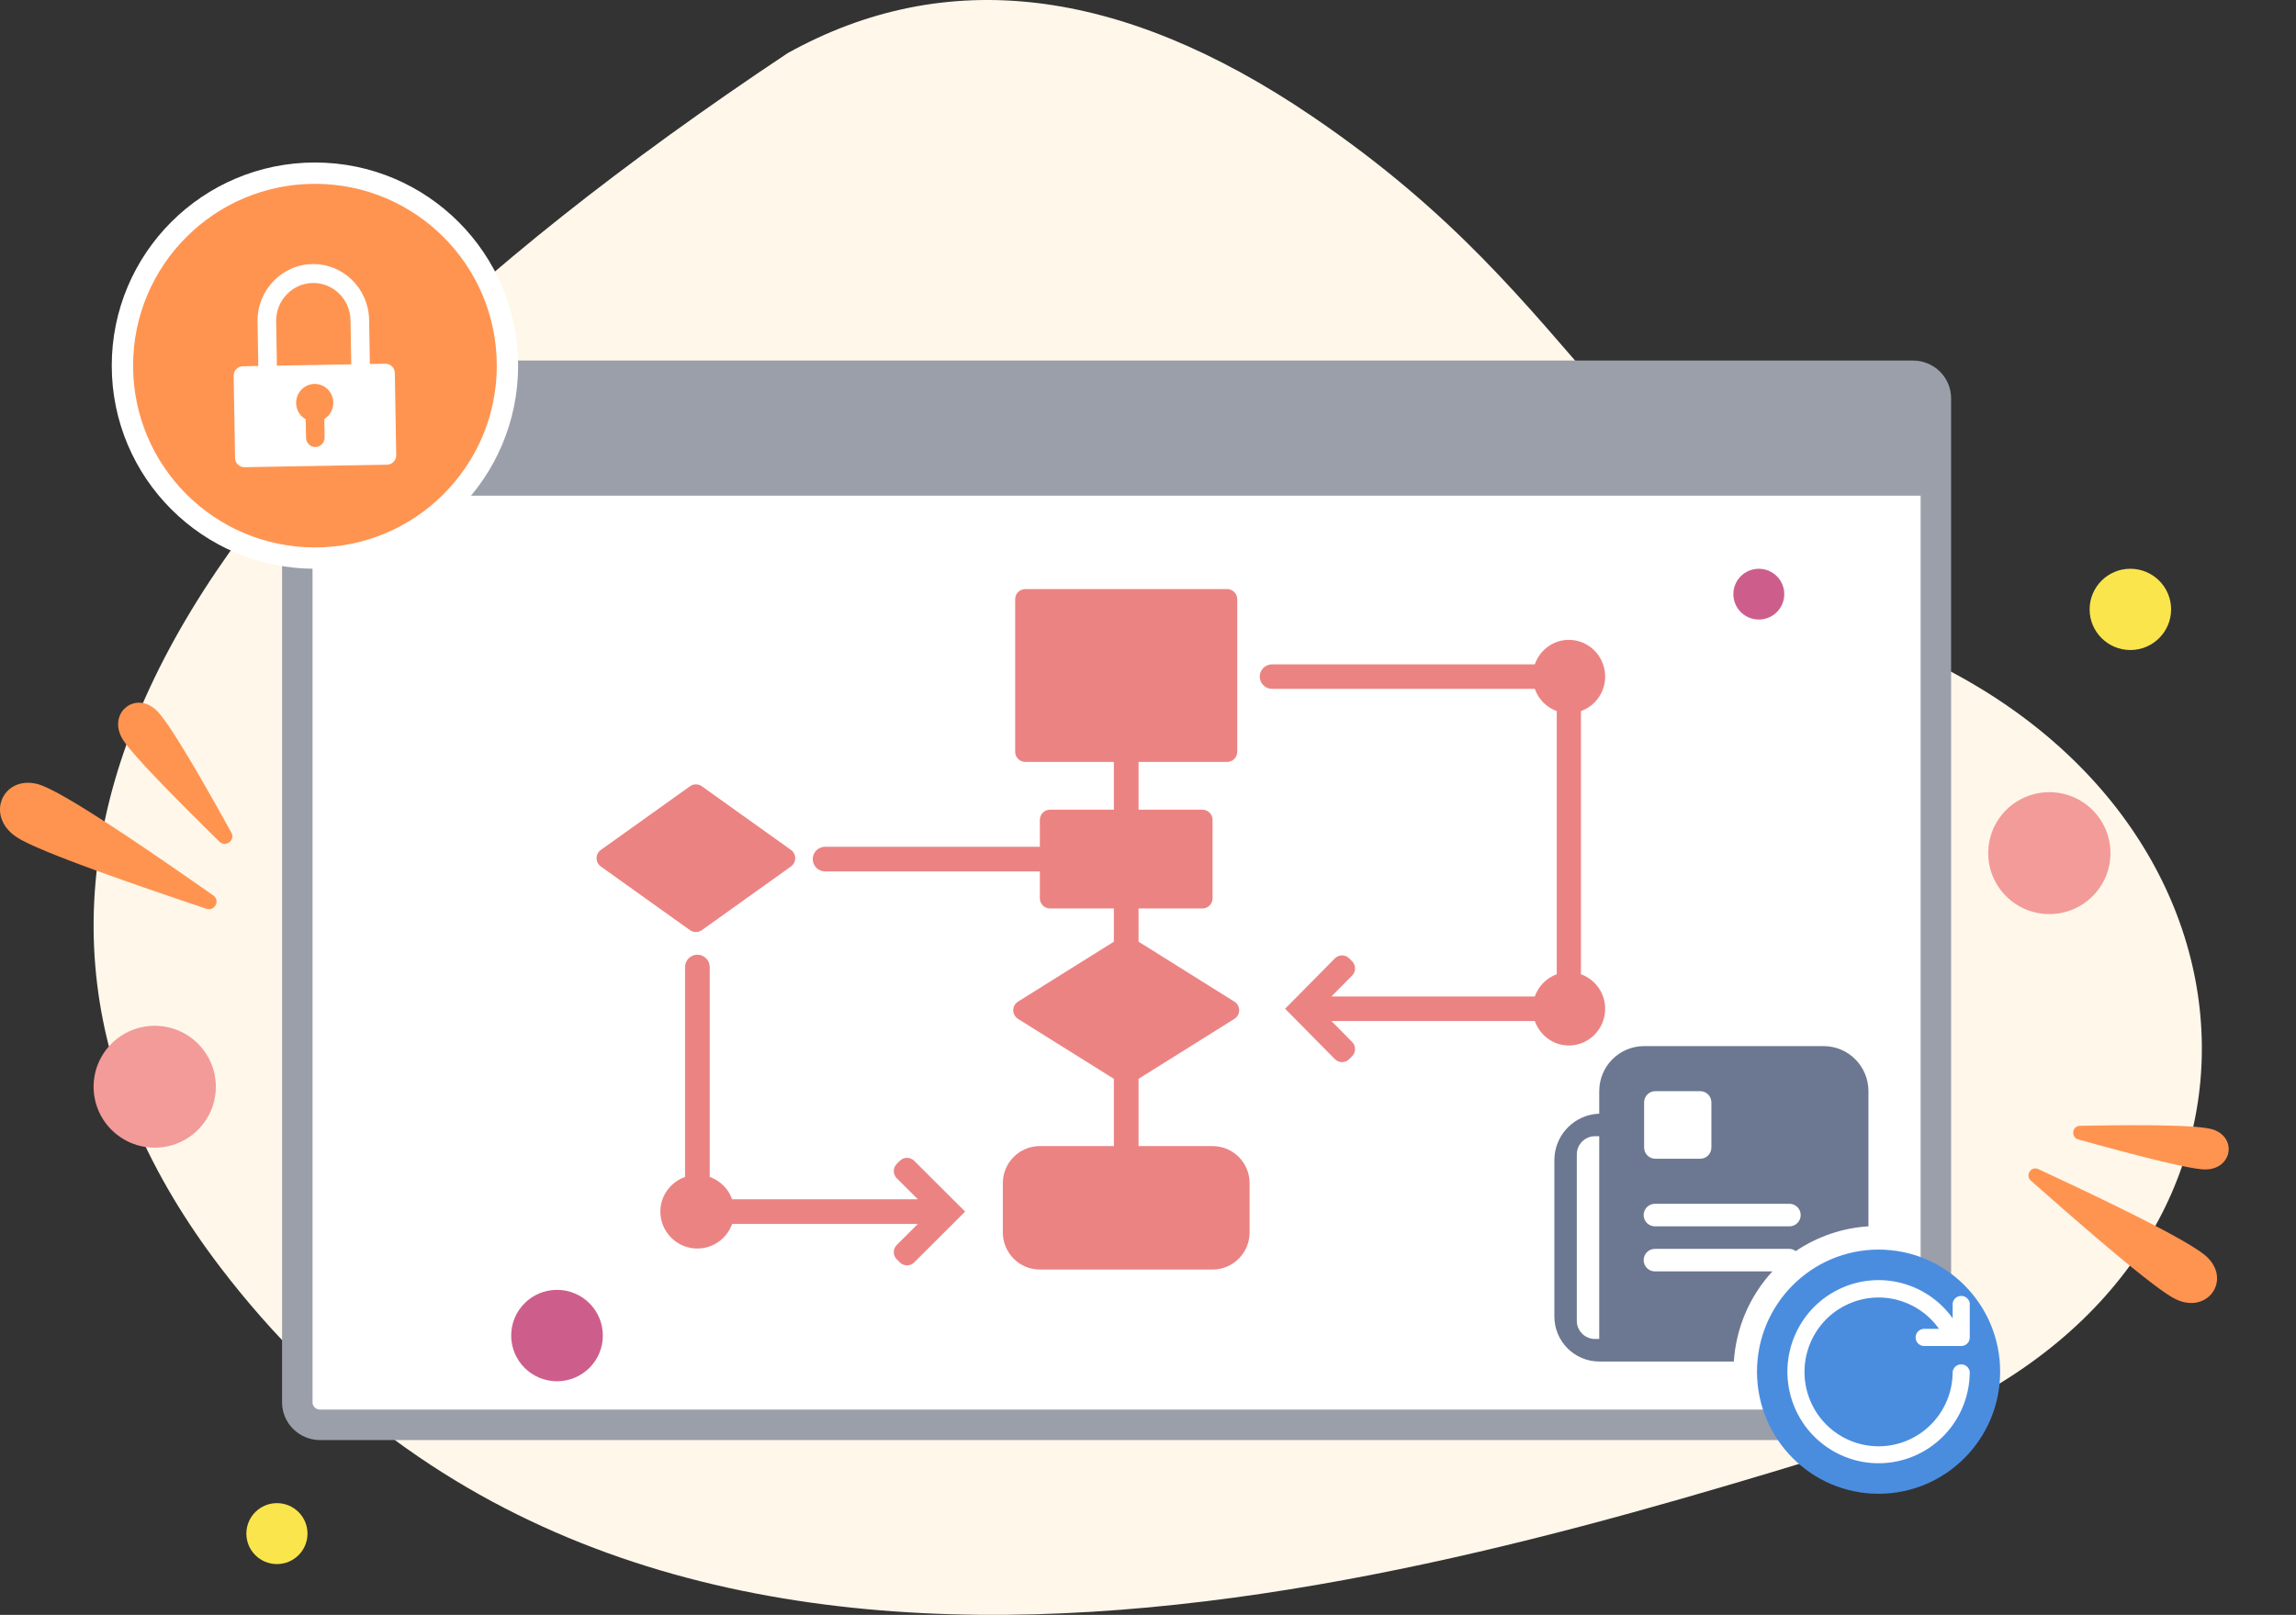 <?xml version="1.0" encoding="UTF-8"?>
<svg width="226px" height="159px" viewBox="0 0 226 159" version="1.1" xmlns="http://www.w3.org/2000/svg" xmlns:xlink="http://www.w3.org/1999/xlink">
    <rect x="0" y="0" width="226" height="159" fill="#333333" stroke="none"/>
    <title>259F7D15-BF34-4B7B-A86C-2D16503F808D</title>
    <g id="⚠️-Nimbus-integration" stroke="none" stroke-width="1" fill="none" fill-rule="evenodd">
        <g id="Export-modal-options-and-styling" transform="translate(-844, -194)">
            <g id="missing-subscription" transform="translate(844, 194)">
                <path d="M77.533,5.231 C93.091,-3.404 110.273,-1.348 129.078,11.398 C157.286,30.517 157.13,47.565 192.09,66.159 C227.051,84.754 225.542,129.391 182.894,142.375 C140.246,155.359 63.374,179.435 21.694,124.787 C-6.092,88.355 12.521,48.503 77.533,5.231 Z" id="bg" fill="#FEF7EA" fill-rule="nonzero"></path>
                <path d="M1.897,82.585 L2.191,82.748 L2.534,82.923 L2.927,83.113 L3.369,83.316 L3.861,83.532 L4.594,83.842 L5.416,84.177 L6.568,84.629 L7.858,85.119 L9.287,85.648 L10.531,86.099 L12.563,86.821 L14.797,87.599 L17.233,88.433 L19.87,89.323 C20.022,89.375 20.175,89.426 20.329,89.477 C21.143,89.75 21.697,88.658 20.994,88.166 L19.151,86.877 L17.75,85.904 L16.09,84.761 L13.938,83.297 L12.252,82.168 L10.956,81.315 L9.992,80.691 L8.877,79.982 L7.861,79.352 L7.299,79.013 L6.604,78.604 L6.28,78.419 L5.824,78.165 L5.539,78.011 L5.27,77.87 L4.895,77.682 L4.556,77.522 L4.251,77.39 L4.067,77.318 L3.898,77.258 C3.871,77.249 3.845,77.241 3.819,77.233 L3.673,77.192 C0.156,76.306 -1.587,80.572 1.897,82.585 Z" id="Path-2-Copy-5" fill="#FF9451" fill-rule="nonzero"></path>
                <g id="Group-5-Copy" transform="translate(210.093, 118.872) scale(-1, 1) rotate(-60) translate(-210.093, -118.872) translate(198.254, 107.368)" fill="#FF9451" fill-rule="nonzero">
                    <path d="M2.709,10.807 L2.855,10.944 L3.02,11.092 L3.202,11.25 L3.511,11.506 L3.739,11.69 L4.116,11.984 L4.39,12.194 L4.836,12.527 L5.323,12.884 L6.228,13.53 L7.034,14.094 L8.145,14.858 L9.118,15.515 L10.438,16.396 L11.577,17.147 L13.75,18.564 L16.512,20.341 L17.625,21.051 C18.291,21.475 19.028,20.623 18.511,20.028 L16.374,17.578 L14.657,15.634 L13.518,14.359 L12.452,13.179 L11.267,11.886 L10.534,11.1 L9.847,10.373 L9.052,9.548 L8.328,8.816 L7.799,8.298 L7.432,7.947 L7.201,7.732 L6.981,7.532 L6.672,7.259 L6.388,7.018 L6.212,6.877 L6.047,6.75 L5.894,6.637 L5.751,6.539 C5.728,6.524 5.705,6.509 5.684,6.495 L5.557,6.419 C5.537,6.408 5.517,6.397 5.498,6.386 C2.556,4.815 0.048,8.235 2.709,10.807 Z" id="Path-2-Copy-3" transform="translate(10.134, 13.577) rotate(-14) translate(-10.134, -13.577) "></path>
                    <path d="M11.222,4.865 L11.42,5.047 L11.659,5.252 L11.842,5.402 L12.044,5.563 L12.382,5.824 L12.9,6.209 L13.492,6.636 L14.34,7.23 L15.104,7.754 L16.166,8.468 L17.101,9.088 L18.113,9.752 L19.776,10.829 L21.612,12.004 C22.278,12.428 23.016,11.576 22.499,10.981 L21.529,9.867 L20.393,8.574 L19.342,7.39 L18.189,6.112 L17.486,5.346 L16.835,4.649 L16.237,4.019 L15.689,3.458 L15.192,2.964 L14.853,2.637 L14.542,2.348 L14.259,2.096 L14.003,1.882 L13.849,1.76 L13.706,1.654 L13.576,1.565 L13.458,1.492 C13.439,1.481 13.421,1.471 13.403,1.461 C11.146,0.256 9.2,2.911 11.222,4.865 Z" id="Path-2-Copy-4" transform="translate(16.524, 6.638) rotate(12) translate(-16.524, -6.638) "></path>
                </g>
                <path d="M12.169,72.937 L12.277,73.092 L12.403,73.262 L12.624,73.546 L12.793,73.755 L13.081,74.097 L13.526,74.607 L14.181,75.332 L14.475,75.65 L15.115,76.331 L16.015,77.271 L17.027,78.31 L18.631,79.93 L19.912,81.206 L21.598,82.87 C22.21,83.47 23.187,82.731 22.773,81.982 L21.875,80.366 L21.23,79.216 L20.601,78.104 L19.813,76.73 L19.262,75.781 L18.578,74.625 L18.104,73.839 L17.663,73.122 L17.256,72.476 L16.922,71.96 L16.655,71.56 L16.406,71.198 L16.175,70.875 L15.961,70.589 L15.763,70.34 C15.573,70.11 15.406,69.934 15.259,69.81 C13.133,68.02 10.462,70.404 12.169,72.937 Z" id="Path-2-Copy-6" fill="#FF9451" fill-rule="nonzero"></path>
                <g id="table" transform="translate(29.264, 37)">
                    <g id="spreadsheet">
                        <path d="M2.248,0 L159.038,0 C160.28,0 161.287,0.991 161.287,2.213 L161.287,101.076 C161.287,102.299 160.28,103.29 159.038,103.29 L2.248,103.29 C1.007,103.29 0,102.299 0,101.076 L0,2.213 C0,0.991 1.007,0 2.248,0 Z" id="Rectangle" fill="#FFFFFF"></path>
                        <g id="diagram" transform="translate(29.456, 21)" fill="#EC8383" fill-rule="nonzero">
                            <path d="M62.065,0 C62.617,-9.89631482e-16 63.065,0.448 63.065,1 L63.065,1 L63.065,16.02 C63.065,16.572 62.617,17.02 62.065,17.02 L62.065,17.02 L53.35,17.02 L53.35,21.723 L59.636,21.723 C60.189,21.723 60.636,22.171 60.636,22.723 L60.636,22.723 L60.636,30.449 C60.636,31.002 60.189,31.449 59.636,31.449 L59.636,31.449 L53.35,31.449 L53.35,34.718 L62.787,40.622 C62.916,40.702 63.024,40.811 63.105,40.939 C63.398,41.408 63.256,42.025 62.787,42.318 L62.787,42.318 L53.35,48.222 L53.35,54.843 L60.636,54.843 C62.645,54.843 64.28,56.479 64.28,58.49 L64.28,58.49 L64.28,63.353 C64.28,65.364 62.645,67 60.636,67 L60.636,67 L43.635,67 C41.626,67 39.991,65.364 39.991,63.353 L39.991,63.353 L39.991,58.49 C39.991,56.479 41.626,54.843 43.635,54.843 L43.635,54.843 L50.921,54.843 L50.921,48.222 L41.484,42.318 C41.355,42.237 41.247,42.129 41.166,42 C40.873,41.532 41.015,40.915 41.484,40.622 L41.484,40.622 L50.921,34.718 L50.921,31.449 L44.635,31.449 C44.082,31.449 43.635,31.002 43.635,30.449 L43.635,30.449 L43.635,27.802 L22.495,27.802 C21.824,27.802 21.28,27.258 21.28,26.586 C21.28,25.915 21.824,25.371 22.495,25.371 L22.495,25.371 L43.635,25.371 L43.635,22.723 C43.635,22.171 44.082,21.723 44.635,21.723 L44.635,21.723 L50.921,21.723 L50.921,17.02 L42.206,17.02 C41.654,17.02 41.206,16.572 41.206,16.02 L41.206,16.02 L41.206,1 C41.206,0.448 41.654,1.01453063e-16 42.206,0 L42.206,0 Z M9.925,36 C10.597,36 11.141,36.544 11.141,37.215 L11.141,37.215 L11.141,57.881 C12.17,58.248 12.981,59.056 13.348,60.083 L13.348,60.083 L31.628,60.083 L29.551,58.011 C29.55,58.011 29.55,58.01 29.549,58.009 C29.159,57.618 29.16,56.985 29.551,56.595 L29.551,56.595 L29.853,56.294 C30.244,55.904 30.875,55.904 31.266,56.294 L31.266,56.294 L36.28,61.295 L31.266,66.296 C30.875,66.685 30.244,66.685 29.853,66.296 L29.853,66.296 L29.551,65.994 C29.55,65.994 29.55,65.993 29.549,65.992 C29.159,65.601 29.16,64.968 29.551,64.578 L29.551,64.578 L31.628,62.507 L13.348,62.507 C12.844,63.914 11.508,64.931 9.925,64.931 C7.915,64.931 6.28,63.299 6.28,61.295 C6.28,59.717 7.299,58.383 8.71,57.881 L8.71,57.881 L8.71,37.215 C8.71,36.544 9.254,36 9.925,36 Z M95.706,5 C97.676,5 99.28,6.624 99.28,8.619 C99.28,10.189 98.28,11.516 96.897,12.016 L96.897,12.016 L96.897,37.925 C98.28,38.425 99.28,39.752 99.28,41.322 C99.28,43.317 97.676,44.941 95.706,44.941 C94.155,44.941 92.845,43.929 92.352,42.528 L92.352,42.528 L72.335,42.528 L74.372,44.592 C74.757,44.981 74.757,45.607 74.372,45.997 L74.372,45.997 L74.093,46.279 C74.09,46.282 74.087,46.285 74.084,46.288 C73.691,46.676 73.058,46.672 72.67,46.279 L72.67,46.279 L67.775,41.322 L72.67,36.366 C72.673,36.363 72.676,36.36 72.679,36.357 C73.072,35.969 73.705,35.973 74.093,36.366 L74.093,36.366 L74.372,36.648 C74.757,37.038 74.757,37.664 74.372,38.054 L74.372,38.054 L72.335,40.117 L92.352,40.117 C92.712,39.095 93.506,38.291 94.515,37.926 L94.515,37.926 L94.515,12.016 C93.506,11.651 92.712,10.847 92.352,9.825 L92.352,9.825 L66.486,9.825 C65.82,9.825 65.28,9.285 65.28,8.619 C65.28,7.953 65.82,7.413 66.486,7.413 L66.486,7.413 L92.352,7.413 C92.845,6.012 94.155,5 95.706,5 Z M9.198,19.415 C9.546,19.167 10.013,19.167 10.361,19.415 L10.361,19.415 L19.14,25.686 C19.23,25.75 19.309,25.829 19.373,25.919 C19.694,26.368 19.59,26.993 19.14,27.314 L19.14,27.314 L10.361,33.585 C10.013,33.833 9.546,33.833 9.198,33.585 L9.198,33.585 L0.419,27.314 C0.329,27.25 0.25,27.171 0.186,27.081 C-0.135,26.632 -0.031,26.007 0.419,25.686 L0.419,25.686 Z" id="Combined-Shape"></path>
                        </g>
                        <path d="M2.953,0 L159.454,0 C161.085,0 162.407,1.321 162.407,2.951 L162.407,11.805 L162.407,11.805 L0,11.805 L0,2.951 C0,1.321 1.322,0 2.953,0 Z" id="Rectangle" fill="#9B9FA9" fill-rule="nonzero"></path>
                    </g>
                    <path d="M2.248,0 L159.038,0 C160.28,0 161.287,0.991 161.287,2.213 L161.287,101.076 C161.287,102.299 160.28,103.29 159.038,103.29 L2.248,103.29 C1.007,103.29 0,102.299 0,101.076 L0,2.213 C0,0.991 1.007,0 2.248,0 Z" id="Rectangle-Copy" stroke="#9B9FA9" stroke-width="3" stroke-linecap="round"></path>
                </g>
                <g id="Group" transform="translate(11, 16)">
                    <circle id="Oval" stroke="#FFFFFF" stroke-width="2.1" fill="#FF9451" cx="20" cy="20" r="18.95"></circle>
                    <g id="Foundations/system-icon/pl-icon-password" transform="translate(12, 10)" fill="#FFFFFF">
                        <path d="M15.1,19.754 L1.068,20 C0.562,20.009 0.146,19.599 0.137,19.084 L0,11.01 C-0.009,10.495 0.394,10.071 0.899,10.062 L2.425,10.035 L2.351,5.687 C2.299,2.6 4.715,0.054 7.747,0.001 C10.78,-0.053 13.281,2.407 13.333,5.495 L13.407,9.842 L14.932,9.815 C15.438,9.807 15.854,10.216 15.863,10.731 L16,18.806 C16.009,19.32 15.606,19.745 15.1,19.754 M7.091,15.286 L7.122,17.098 C7.13,17.612 7.547,18.022 8.052,18.013 C8.558,18.005 8.961,17.58 8.952,17.066 L8.921,15.254 C9.461,14.922 9.821,14.321 9.809,13.633 C9.792,12.604 8.958,11.784 7.948,11.802 C6.936,11.82 6.131,12.669 6.149,13.698 C6.16,14.386 6.541,14.973 7.091,15.286 M11.503,5.527 C11.468,3.468 9.801,1.829 7.779,1.864 C5.757,1.9 4.147,3.597 4.181,5.655 L4.255,10.003 L11.576,9.874 L11.503,5.527" id="🎨-Color"></path>
                    </g>
                </g>
                <g id="subscriptions" transform="translate(153, 103)">
                    <ellipse id="Oval-path" fill="#4A8DDF" cx="31.912" cy="32.056" rx="11.967" ry="12.021"></ellipse>
                    <path d="M40.057,29.528 L36.4,29.528 C35.935,29.528 35.558,29.15 35.558,28.683 C35.558,28.216 35.935,27.838 36.4,27.838 L37.858,27.838 C35.776,24.892 31.866,23.911 28.65,25.528 C25.433,27.144 23.871,30.876 24.969,34.316 C26.068,37.756 29.5,39.878 33.053,39.313 C36.605,38.748 39.217,35.665 39.204,32.052 C39.272,31.638 39.628,31.334 40.046,31.334 C40.463,31.334 40.82,31.638 40.887,32.052 C40.889,36.492 37.673,40.272 33.306,40.962 C28.94,41.652 24.724,39.045 23.37,34.819 C22.015,30.592 23.926,26.005 27.873,24.006 C31.82,22.008 36.628,23.194 39.204,26.801 L39.204,25.313 C39.272,24.899 39.628,24.595 40.046,24.595 C40.463,24.595 40.82,24.899 40.887,25.313 L40.887,28.694 C40.887,29.155 40.515,29.528 40.057,29.528" id="refresh" fill="#FFFFFF"></path>
                    <path d="M21.464,22.182 L9.893,22.182 C9.283,22.182 8.789,21.685 8.789,21.073 C8.789,20.46 9.283,19.964 9.893,19.964 L23.142,19.964 C23.366,19.971 23.582,20.049 23.76,20.185 C25.885,18.745 28.356,17.902 30.915,17.745 L30.915,4.436 C30.915,1.986 28.937,1.50027665e-16 26.498,0 L8.833,0 C6.394,-1.50027665e-16 4.416,1.986 4.416,4.436 L4.416,6.655 C2.011,6.735 0.08,8.675 0,11.091 L0,26.618 C2.98703467e-16,29.068 1.977,31.055 4.416,31.055 L17.666,31.055 C17.88,27.747 19.221,24.614 21.464,22.182 Z" id="paper" fill="#6C7891"></path>
                    <path d="M8.833,5.545 C8.833,4.933 9.327,4.436 9.937,4.436 L14.353,4.436 C14.963,4.436 15.457,4.933 15.457,5.545 L15.457,9.982 C15.457,10.594 14.963,11.091 14.353,11.091 L9.937,11.091 C9.327,11.091 8.833,10.594 8.833,9.982 L8.833,5.545 Z" id="paper" fill="#FFFFFF"></path>
                    <path d="M9.893,15.527 L23.142,15.527 C23.752,15.527 24.246,16.024 24.246,16.636 C24.246,17.249 23.752,17.745 23.142,17.745 L9.893,17.745 C9.283,17.745 8.789,17.249 8.789,16.636 C8.789,16.024 9.283,15.527 9.893,15.527 Z" id="paper" fill="#FFFFFF"></path>
                    <path d="M4.416,28.836 L3.953,28.836 C3.478,28.825 3.028,28.624 2.701,28.279 C2.373,27.934 2.196,27.472 2.208,26.995 L2.208,10.625 C2.232,9.65 3.026,8.872 3.997,8.873 L4.416,8.873 L4.416,28.836 Z" id="paper" fill="#FFFFFF"></path>
                </g>
                <g id="Group-6" transform="translate(34.277, 127.5) scale(1, -1) translate(-34.277, -127.5) translate(9.214, 101)" fill-rule="nonzero">
                    <ellipse id="Oval" fill="#F29B98" transform="translate(6.015, 47) scale(1, -1) translate(-6.015, -47) " cx="6.015" cy="47" rx="6.015" ry="6"></ellipse>
                    <ellipse id="Oval" fill="#FAE64C" transform="translate(18.045, 3) scale(1, -1) translate(-18.045, -3) " cx="18.045" cy="3" rx="3.008" ry="3"></ellipse>
                    <ellipse id="Oval" fill="#CD5E8C" transform="translate(45.614, 22.5) scale(1, -1) translate(-45.614, -22.5) " cx="45.614" cy="22.5" rx="4.511" ry="4.5"></ellipse>
                </g>
                <g id="Group-8" transform="translate(192.162, 73) scale(1, -1) translate(-192.162, -73) translate(170.618, 56)" fill-rule="nonzero">
                    <ellipse id="Oval" fill="#FAE64C" cx="39.078" cy="30" rx="4.01" ry="4"></ellipse>
                    <ellipse id="Oval" fill="#F29B98" cx="31.103" cy="6" rx="6.015" ry="6"></ellipse>
                    <ellipse id="Oval" fill="#CD5E8C" cx="2.506" cy="31.5" rx="2.506" ry="2.5"></ellipse>
                </g>
            </g>
        </g>
    </g>
</svg>